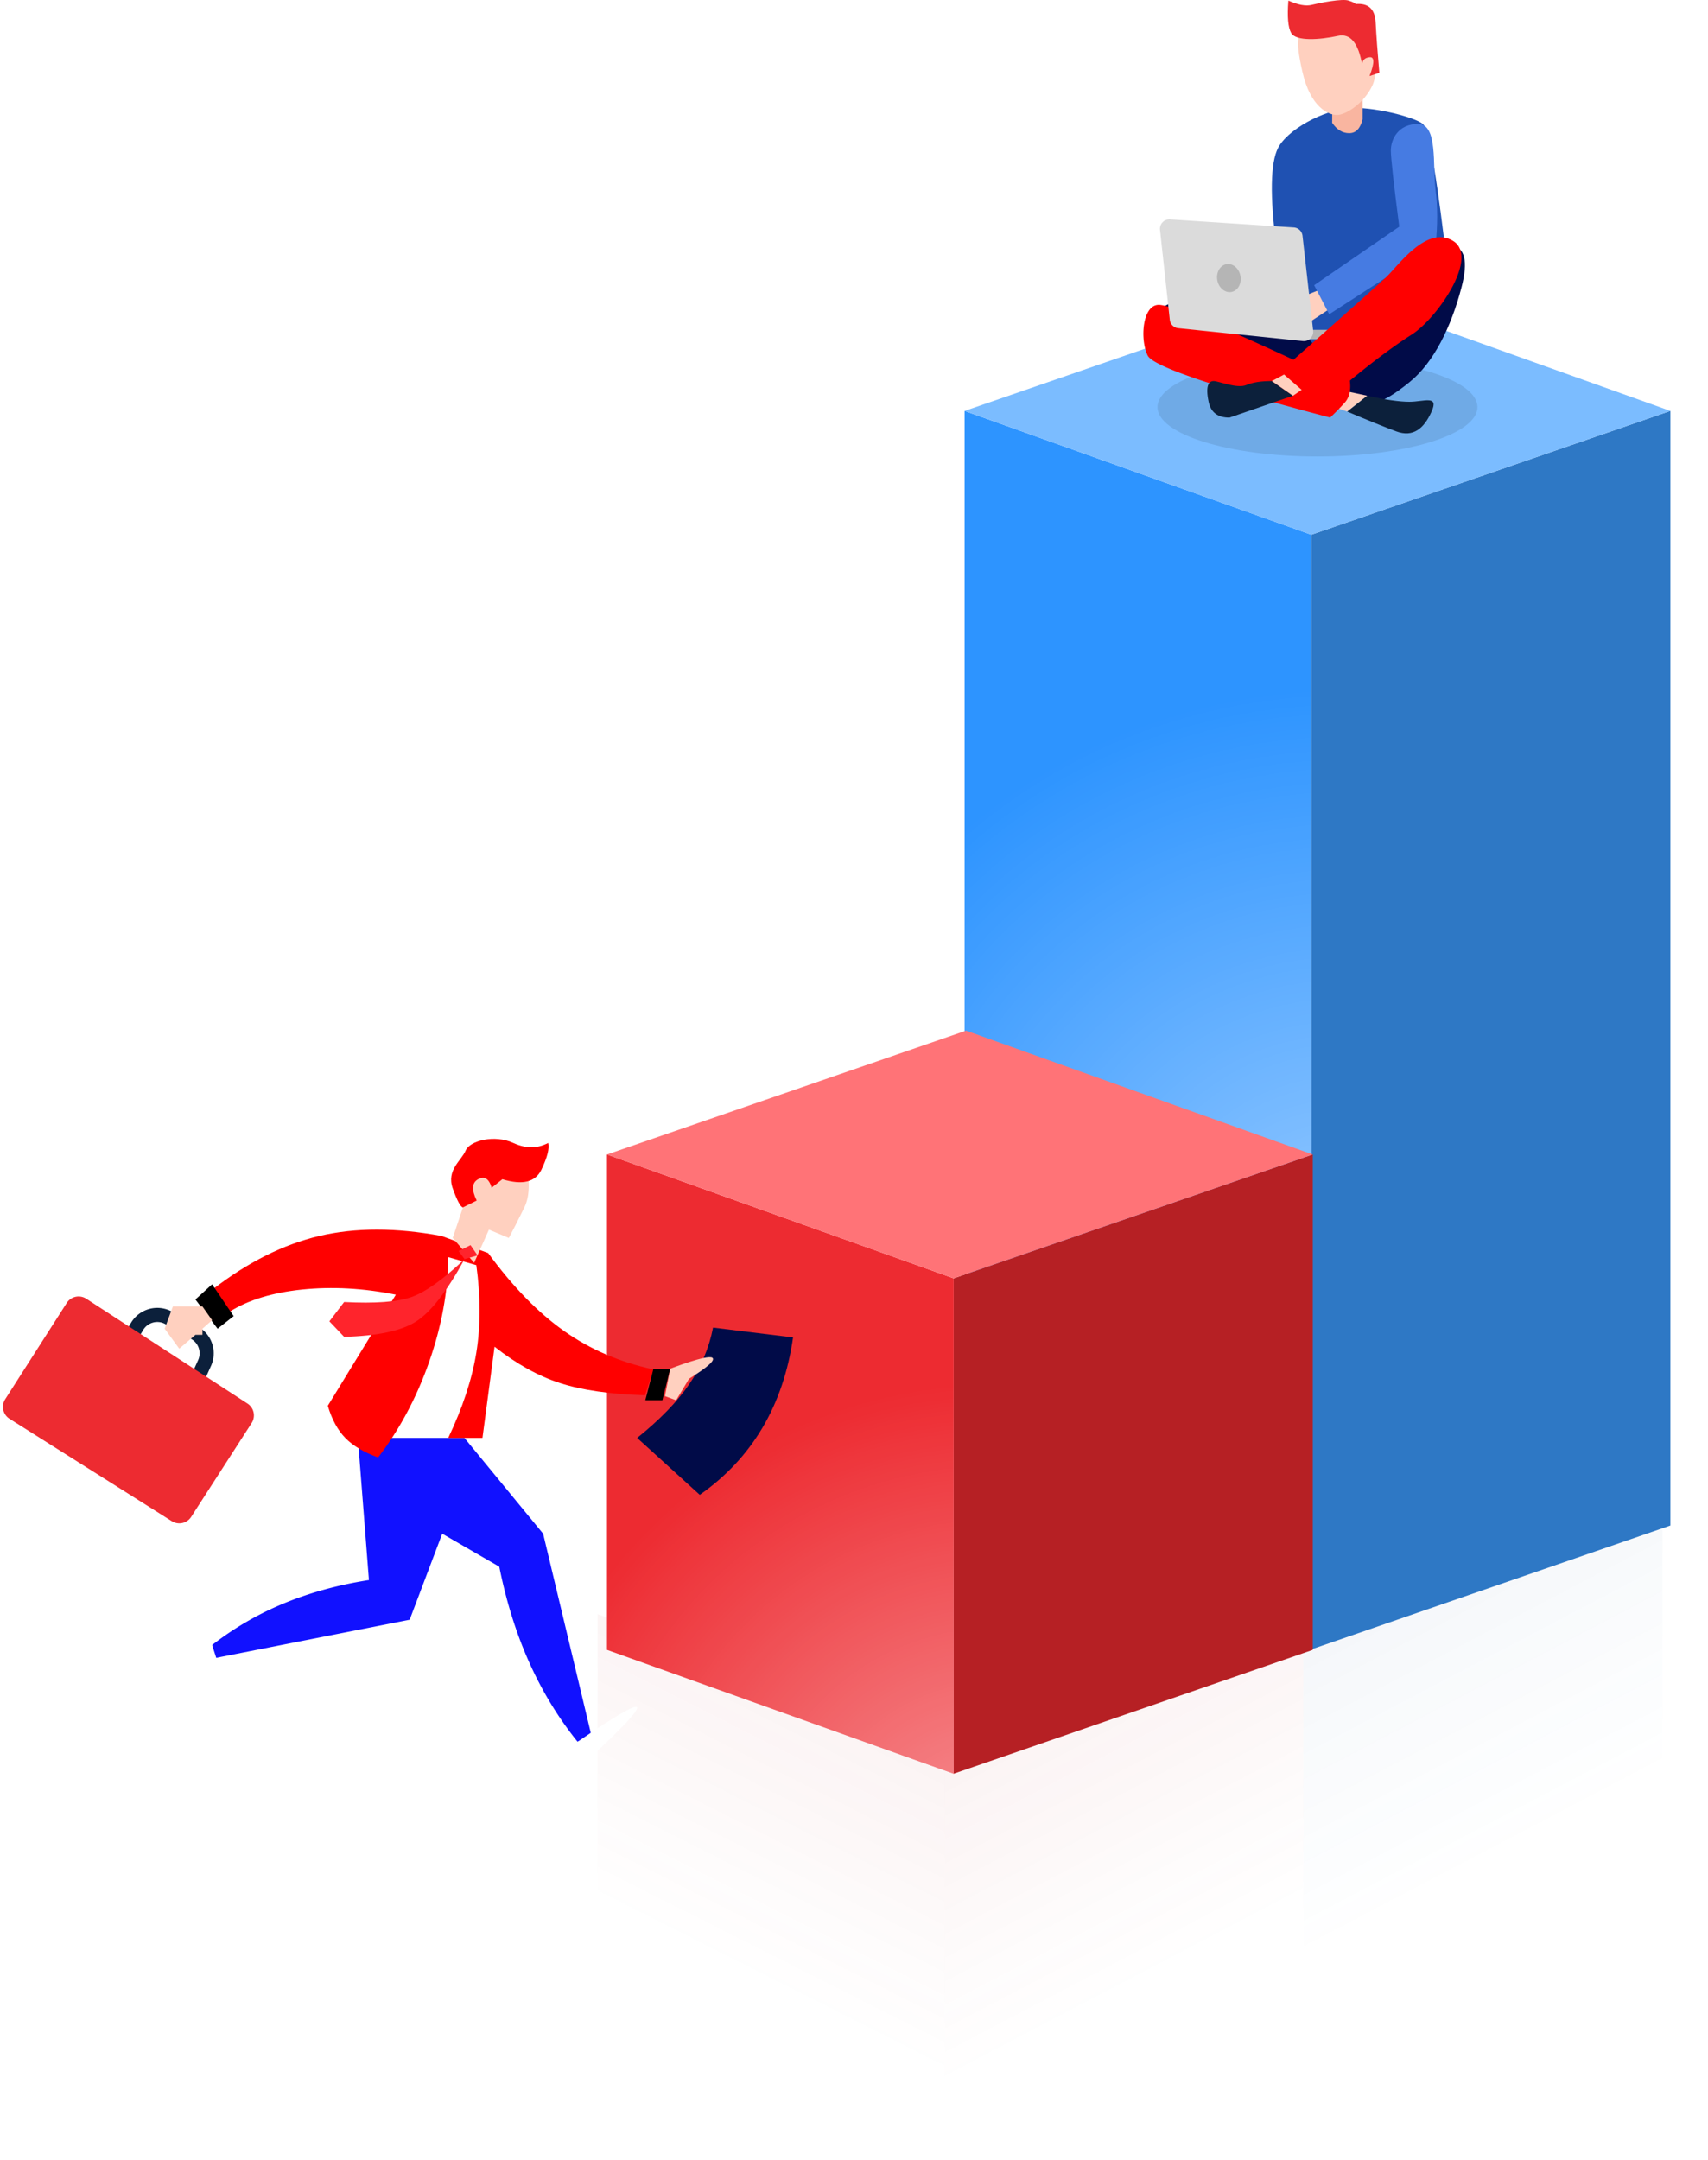 <svg xmlns="http://www.w3.org/2000/svg" xmlns:xlink="http://www.w3.org/1999/xlink" width="363" height="459" viewBox="0 0 363 459">
    <defs>
        <linearGradient id="a" x1="50%" x2="66.82%" y1="0%" y2="55.658%">
            <stop offset="0%" stop-color="#B62024"/>
            <stop offset="100%" stop-color="#B62024" stop-opacity="0"/>
        </linearGradient>
        <filter id="b" width="131.4%" height="118.2%" x="-15.7%" y="-9.1%" filterUnits="objectBoundingBox">
            <feGaussianBlur in="SourceGraphic" stdDeviation="4"/>
        </filter>
        <linearGradient id="c" x1="50%" x2="66.82%" y1="0%" y2="55.658%">
            <stop offset="0%" stop-color="#0B4178"/>
            <stop offset="100%" stop-color="#2E78C5" stop-opacity="0"/>
        </linearGradient>
        <filter id="d" width="131.4%" height="118.2%" x="-15.7%" y="-9.1%" filterUnits="objectBoundingBox">
            <feGaussianBlur in="SourceGraphic" stdDeviation="4"/>
        </filter>
        <linearGradient id="e" x1="50%" x2="65.68%" y1="0%" y2="55.658%">
            <stop offset="0%" stop-color="#B62024"/>
            <stop offset="100%" stop-color="#B62024" stop-opacity="0"/>
        </linearGradient>
        <filter id="f" width="132.6%" height="118.2%" x="-16.3%" y="-9.1%" filterUnits="objectBoundingBox">
            <feGaussianBlur in="SourceGraphic" stdDeviation="4"/>
        </filter>
        <radialGradient id="h" cx="-9.303%" cy="69.672%" r="169%" fx="-9.303%" fy="69.672%" gradientTransform="matrix(.486 -.245 .874 .136 -.657 .58)">
            <stop offset="0%" stop-color="#FFF" stop-opacity=".5"/>
            <stop offset="100%" stop-color="#FFF" stop-opacity="0"/>
        </radialGradient>
        <path id="g" d="M0 52.632l73.684-26.316v236.842L0 289.474z"/>
        <radialGradient id="j" cx="-11.864%" cy="116.159%" r="141.209%" fx="-11.864%" fy="116.159%" gradientTransform="scale(1 .56) rotate(-63.375 .62 1.618)">
            <stop offset="0%" stop-color="#FFF" stop-opacity=".5"/>
            <stop offset="100%" stop-color="#FFF" stop-opacity="0"/>
        </radialGradient>
        <path id="i" d="M0 52.632l73.684-26.316v105.263L0 157.895z"/>
    </defs>
    <g fill="none" fill-rule="evenodd">
        <path fill="url(#a)" d="M73.684 52.316L150 26v105.263L73.684 157.58z" filter="url(#b)" opacity=".251" transform="translate(127 317)"/>
        <path fill="url(#c)" d="M150 26.316L226.316 0v105.263L150 131.58z" filter="url(#d)" opacity=".231" transform="translate(127 317)"/>
        <path fill="url(#e)" d="M0 52.316L73.684 26v105.263L0 157.58z" filter="url(#f)" opacity=".251" transform="matrix(-1 0 0 1 200.684 317)"/>
        <g>
            <path fill="#2E78C5" d="M278.684 113.632L355 87.316v236.842l-76.316 26.316z"/>
            <g transform="matrix(-1 0 0 1 278.684 61)">
                <use fill="#2D94FF" xlink:href="#g"/>
                <use fill="url(#h)" xlink:href="#g"/>
            </g>
            <path fill="#7BBCFF" d="M278.684 113.632L205 87.316 281.316 61 355 87.316z"/>
        </g>
        <g>
            <path fill="#B62024" d="M202.684 271.632L279 245.316v105.263l-76.316 26.316z"/>
            <g transform="matrix(-1 0 0 1 202.684 219)">
                <use fill="#ED2B31" xlink:href="#i"/>
                <use fill="url(#j)" xlink:href="#i"/>
            </g>
            <path fill="#FF7377" d="M202.684 271.632L129 245.316 205.316 219 279 245.316z"/>
        </g>
        <g transform="translate(243)">
            <ellipse cx="37" cy="86.5" fill="#000" fill-opacity=".1" rx="34" ry="10.5"/>
            <path fill="#010b48" d="M1.744 68.332l.607-2.061 6.55-3.668 21.795 5.729 9.727 5.08 24.964-21.238c2.953.316 3.691 3.294 2.215 8.933-2.215 8.46-5.923 15.938-10.98 20.044-3.37 2.737-5.79 4.146-7.26 4.226l-11.475-.98L1.744 68.333z"/>
            <path fill="#FFD0BF" d="M43.323 87.457l-2.9-.993 2.249-3.43 4.918 1.06z"/>
            <path fill="#1F51B2" d="M28.017 50.4c-1.197-10.246-.89-16.75.92-19.512 2.714-4.144 10.646-7.97 15.812-7.97 5.166 0 12.95 2.018 14.639 3.419 1.126.933 2.617 8.954 4.47 24.063L36.361 73.412l-7.425-8.63-.92-14.382z"/>
            <path fill="#FFD0BF" d="M37.429 61.589l-6.733 2.706 2.94 5.271 6.021-3.988z"/>
            <path fill="#B5B5B5" d="M33.8 72.088h5.857l1.493-2h-7.513z"/>
            <path fill="#467BE2" d="M58.388 26.337c-4.252 0-5.795 3.296-5.795 5.63 0 1.557.595 6.957 1.786 16.198L36.293 60.604l3.2 6.172 22.614-14.602c.448-4.316.448-8.24 0-11.772-.671-5.297.533-14.065-3.719-14.065z"/>
            <path fill="red" d="M39.695 88.733C14.963 82.229 2.037 77.833.915 75.544-.768 72.112-.214 64.776 3.278 64.776c2.327 0 11.87 3.89 28.627 11.673 11.37-10.057 17.914-15.888 19.633-17.492 2.579-2.406 8.62-11.196 14.265-7.778 5.644 3.418-3.306 16.434-8.785 19.923-3.654 2.325-8.03 5.584-13.129 9.777.25 2.04-.124 3.61-1.121 4.71a58.609 58.609 0 0 1-3.073 3.144z"/>
            <path fill="#DBDBDB" d="M5.615 67.96l-2.08-19.13a2 2 0 0 1 2.118-2.213l26.313 1.71a2 2 0 0 1 1.857 1.774l2.261 20.156a2 2 0 0 1-2.193 2.213L7.398 69.733a2 2 0 0 1-1.783-1.774z"/>
            <ellipse cx="18.172" cy="59.092" fill="#B5B5B5" rx="2.5" ry="3" transform="rotate(-10 18.172 59.092)"/>
            <path fill="#F9B5A0" d="M40.122 26.096l.028-5.576 6.44-2.61v7.44c-.486 1.966-1.435 2.948-2.846 2.948-1.412 0-2.62-.734-3.622-2.202z"/>
            <path fill="#FFD0BF" d="M41.15 24.427c-1.894 0-5.647-1.679-7.35-9.158-1.702-7.48-.82-8.078.87-10.166 1.69-2.088 10.617-4.252 12.24 0 1.622 4.252 3.5 9.33 1.75 13.08s-5.617 6.244-7.51 6.244z"/>
            <path fill="#ED2B31" d="M30.816.125c2.047.914 3.692 1.22 4.935.914C37.616.582 42.27-.333 43.625.125c.905.304 1.395.551 1.473.74 2.693-.252 4.114 1.037 4.264 3.865.149 2.828.411 6.409.787 10.742l-2.076.684c1.063-2.783 1.063-4.115 0-3.997-1.063.117-1.584.674-1.564 1.67-.812-4.707-2.524-6.776-5.135-6.208-3.916.853-8.945 1.181-9.958-.6-.676-1.187-.876-3.486-.6-6.896z"/>
            <path fill="#0C203B" d="M43.323 87.457l4.267-3.363c3.875.855 6.852 1.283 8.933 1.283 3.12 0 6.336-1.52 4.728 2.08-1.607 3.6-3.912 5.54-7.507 4.208-2.397-.888-5.87-2.29-10.421-4.208zM18.308 88.733c-2.485.025-3.966-1.094-4.442-3.356-.715-3.393.023-4.409 1.07-4.409 1.049 0 4.979 1.679 6.958.84 1.32-.56 3.122-.84 5.408-.84l4.492 3.126-13.486 4.639z"/>
            <path fill="#FFD0BF" d="M27.302 80.968l2.598-1.382 3.737 3.247-1.843 1.261z"/>
        </g>
        <g>
            <path fill="#0C203B" fill-rule="nonzero" d="M28.578 285.714l1.843-3.096a3.5 3.5 0 0 1 4.752-1.243l5.493 3.158a3.5 3.5 0 0 1 1.445 4.473l-1.508 3.346 2.735 1.233 1.508-3.346a6.5 6.5 0 0 0-2.685-8.306l-5.492-3.159a6.5 6.5 0 0 0-8.825 2.309L26 284.179l2.578 1.535z"/>
            <path fill="#ED2B31" d="M1.1 297.326l13.078-20.458a3 3 0 0 1 4.163-.9l34.256 22.272a3 3 0 0 1 .887 4.14l-12.852 19.937a3 3 0 0 1-4.122.912L2.028 301.48a3 3 0 0 1-.928-4.153z"/>
            <g>
                <path fill="#1111FF" d="M45.595 352.341l41.47-8.166 6.92-18.281 12.125 7.01c1.48 7.384 3.599 14.157 6.355 20.316 2.755 6.159 6.186 11.788 10.291 16.888l2.93-1.357-10.256-42.857-16.726-20.35h-22.65l2.354 30.198c-6.569 1.035-12.606 2.693-18.11 4.974a65.537 65.537 0 0 0-15.223 8.838l.52 2.787z"/>
                <path fill="white" d="M48.621 363.81c-.635.441-2.999-3.49-7.091-11.792l3.545-2.464c3 9.063 4.181 13.815 3.546 14.256zM125.686 373.253l-2.93-3.145c7.91-5.43 12.114-7.879 12.61-7.346.496.532-2.73 4.03-9.68 10.49z"/>
                <path fill="red" d="M80.354 309.701c-3.026-1.102-5.35-2.487-6.974-4.157-1.624-1.669-2.861-3.946-3.713-6.831l14.461-23.607c-6.902-1.382-13.53-1.746-19.88-1.095-6.352.652-11.505 2.226-15.46 4.722l-3.63-4.722c7.498-5.8 15.07-9.596 22.72-11.386 7.65-1.79 16.297-1.79 25.94 0l9.924 3.635c5.24 7.157 10.635 12.69 16.187 16.597 5.552 3.908 11.868 6.62 18.947 8.135l-1.77 5.494c-7.399-.228-13.418-1.09-18.058-2.587-4.64-1.497-9.287-4.075-13.94-7.736l-2.57 19.381h-7.272c3.058-6.419 5.047-12.458 5.968-18.118.92-5.66.92-11.859 0-18.595l-5.968-1.699c-.052 7.256-1.406 14.676-4.063 22.26-2.657 7.585-6.273 14.354-10.849 20.31z"/>
                <path fill="black" d="M46.244 282.337l3.416-2.678-4.585-6.757-3.545 3.222zM137.15 297.544h3.623l1.671-6.705h-3.568z"/>
                <path fill="#010b48" d="M135.416 305.544c4.794-3.857 8.468-7.641 11.022-11.352 2.553-3.712 4.256-7.742 5.107-12.09l17.002 2.087c-1.035 7.225-3.21 13.635-6.526 19.23-3.317 5.594-7.75 10.333-13.303 14.217l-13.302-12.092z"/>
                <path fill="#FFD0BF" d="M45.075 280.524l-2.049 1.813v1.301H41.53l-3.438 2.946L35 282.337l1.735-4.717h6.291zM142.444 290.839s7.937-3.088 8.953-2.326c.678.507-.974 1.992-4.954 4.455l-2.749 4.576-2.364-.874 1.114-5.831zM96.219 263.054l2.165-6.497c-1.707-5.575-.913-9.187 2.383-10.835 3.295-1.648 6.854-1.648 10.678 0 1.24 4.688 1.24 8.3 0 10.835-1.241 2.535-2.34 4.7-3.3 6.497l-4.233-1.771-3.145 7.05-4.548-5.28z"/>
                <path fill="red" d="M98.384 256.557l2.928-1.456c-1.132-2.289-1.03-3.798.308-4.528 1.337-.729 2.296-.128 2.875 1.803l2.276-1.803c4.268 1.296 7.033.62 8.296-2.029 1.262-2.648 1.741-4.543 1.438-5.684-2.301 1.22-4.776 1.22-7.425 0-3.973-1.83-9.249-.482-10.12 1.626-.872 2.108-4.134 4.138-2.741 8.03.928 2.596 1.65 3.943 2.165 4.041z"/>
                <path fill="" d="M83.293 305.544c2.647 1.15 4.67 1.724 6.067 1.724 1.398 0 3.367-.575 5.906-1.724 3.233-7.215 5.31-12.932 6.228-17.152.92-4.22 1.497-10.694 1.735-19.423.683-1.806.854-2.71.513-2.71-.244 0-1.737-1.243-5.007-2.478-.872-.33-2.511-.715-4.916-1.156l1.447 4.507c-.75 7.793-2.118 14.88-4.107 21.26-1.988 6.38-4.61 12.097-7.866 17.152z"/>
                <path fill="#FF242C" d="M100.003 264.58l-2.544 1.255 1.272 1.714c-4.526 4.303-8.276 6.983-11.25 8.042-2.973 1.059-7.755 1.416-14.344 1.072L70 280.772l3.137 3.29c7.108-.18 12.223-1.277 15.343-3.29 3.12-2.013 6.536-6.42 10.25-13.223l2.764-.788-1.491-2.181z"/>
            </g>
        </g>
    </g>
</svg>
